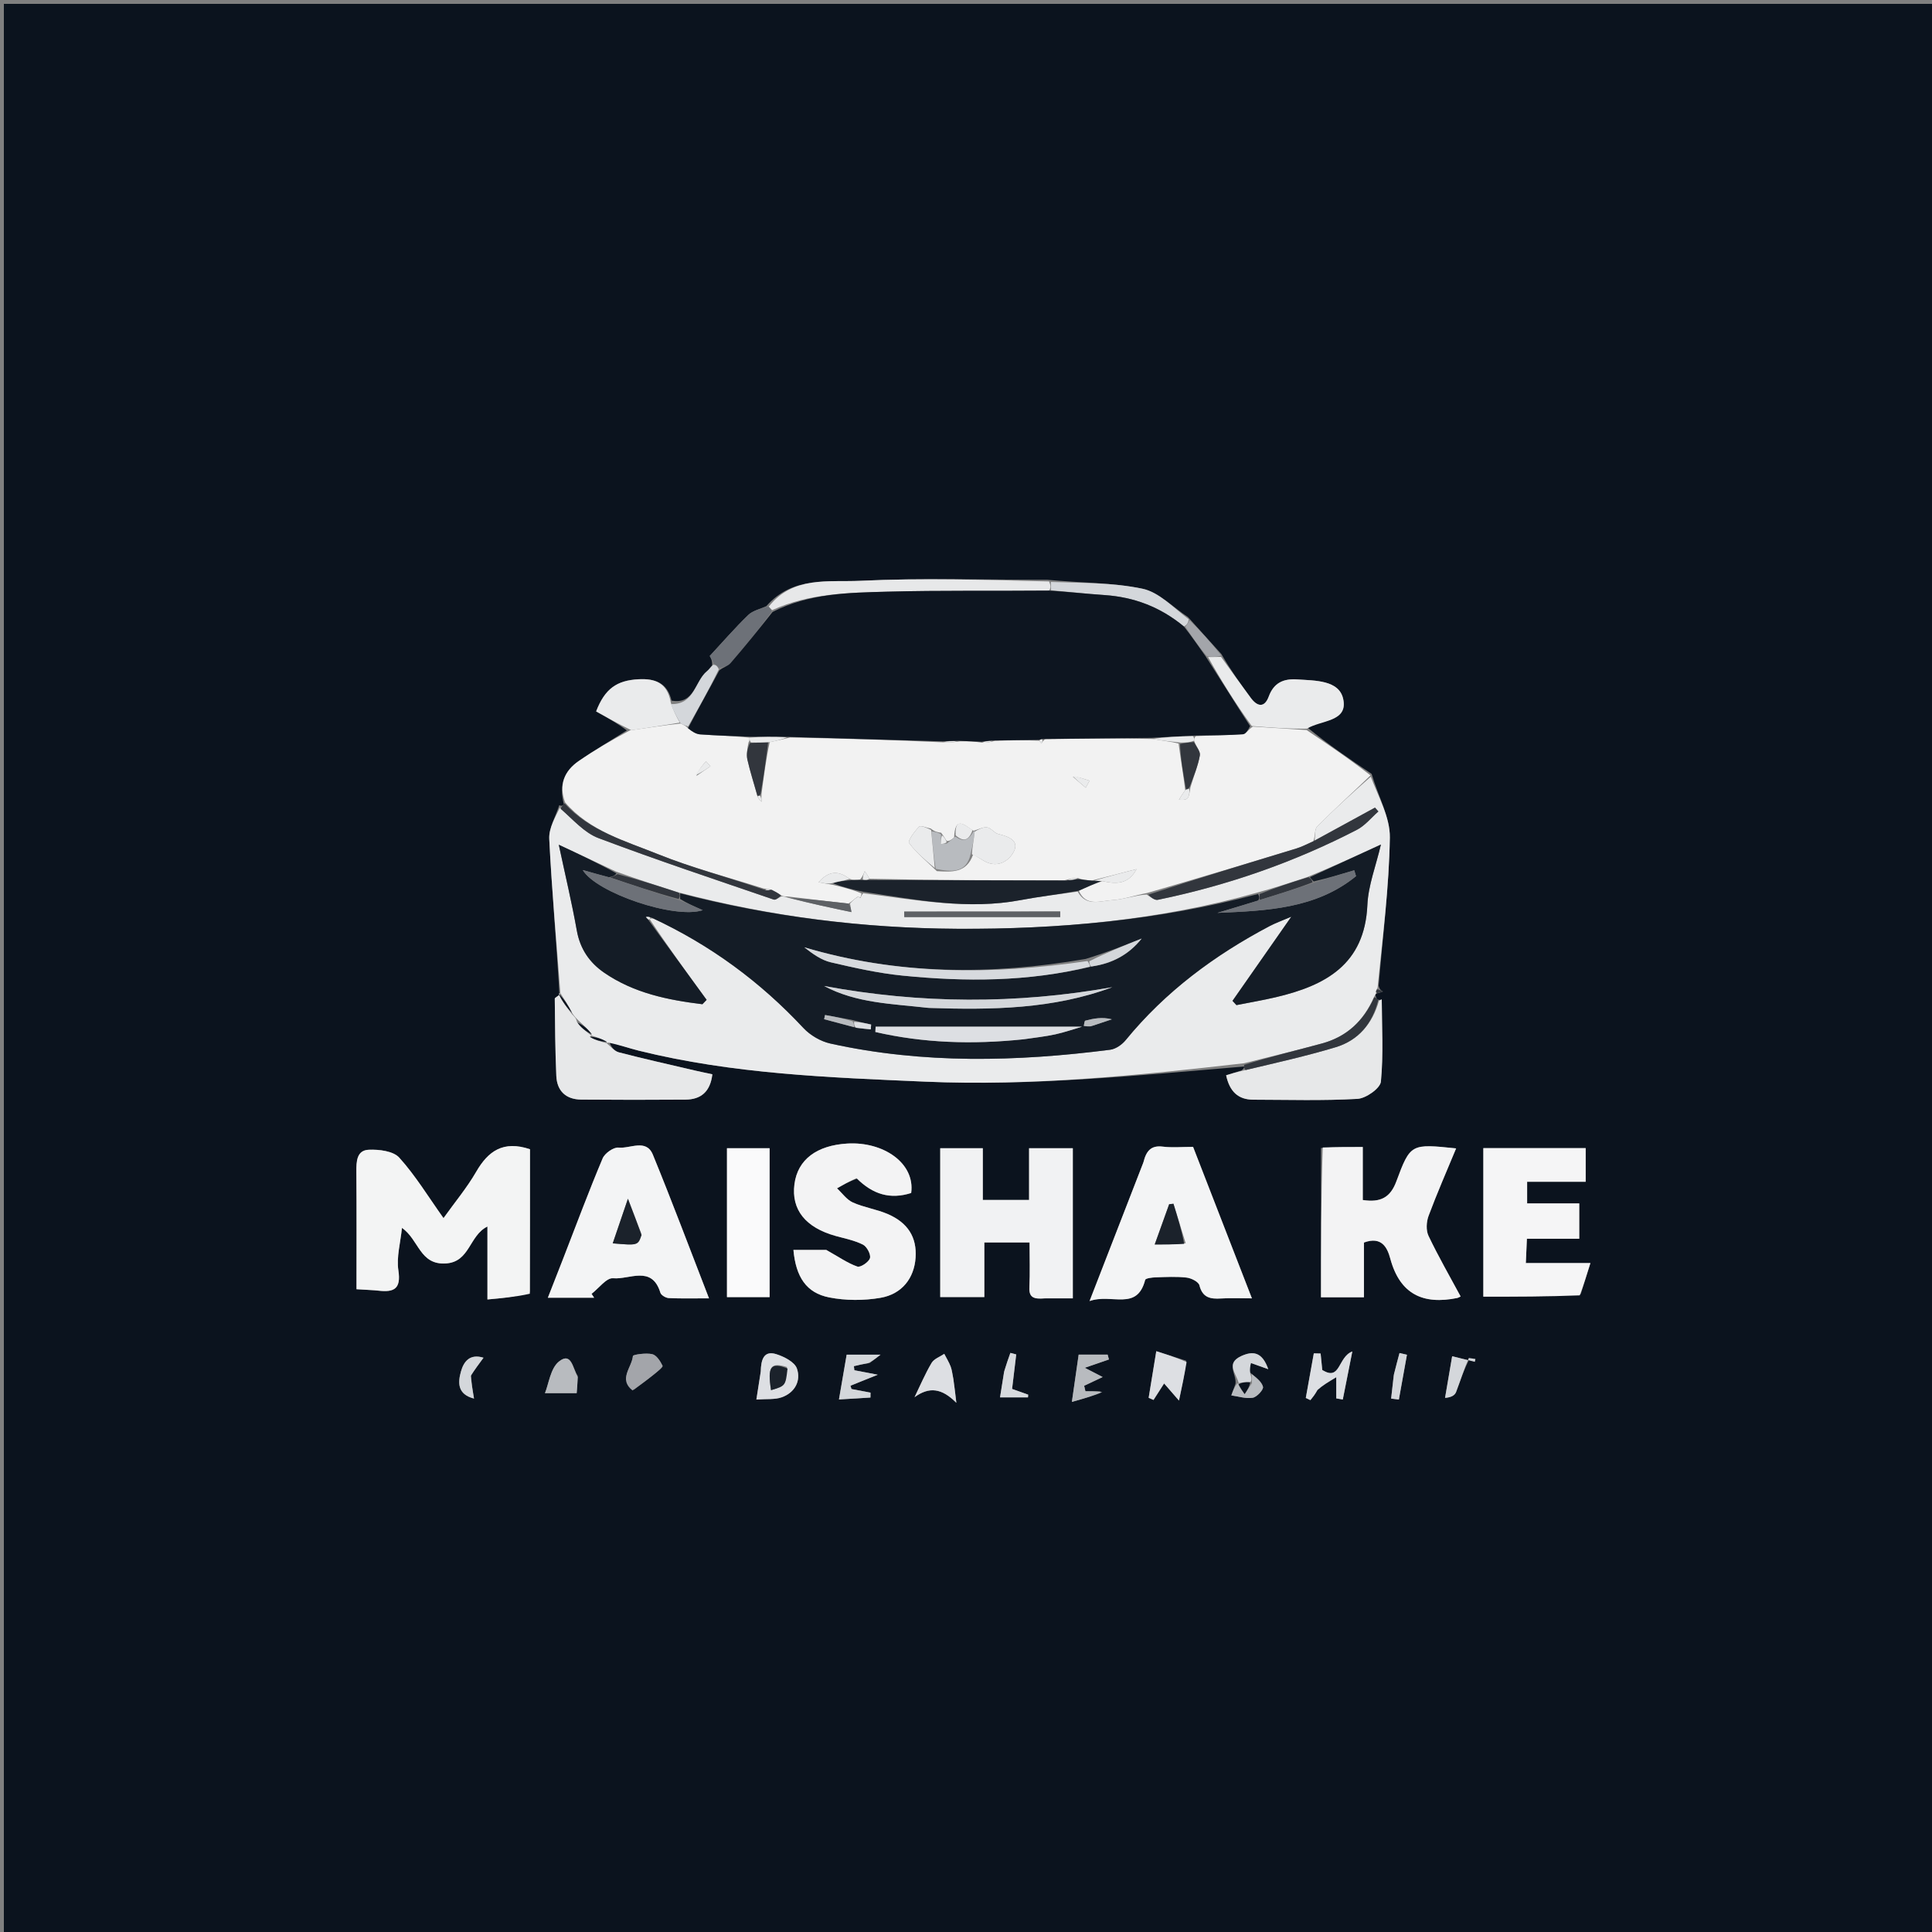 <svg version="1.1" id="Layer_1" xmlns="http://www.w3.org/2000/svg" xmlns:xlink="http://www.w3.org/1999/xlink" x="0px" y="0px"
	 width="100%" viewBox="0 0 500 500" enable-background="new 0 0 500 500" xml:space="preserve">
<rect x="0" y="0" width="500" height="500" fill="#808080" stroke="none"/>
<path fill="#0B131E" opacity="1" stroke="none" 
	d="
M244,501 
	C162.667,501 81.833,501 1,501 
	C1,334.333 1,167.667 1,1 
	C167.667,1 334.333,1 501,1 
	C501,167.667 501,334.333 501,501 
	C415.5,501 330,501 244,501 
M319.745,358.116 
	C319.386,359.12 319.027,360.125 318.667,361.129 
	C320.526,361.381 322.457,362.043 324.216,361.733 
	C325.299,361.542 327.045,359.63 326.86,358.908 
	C326.51,357.533 324.988,356.457 323.236,354.971 
	C323.402,354.228 323.569,353.484 323.735,352.741 
	C324.973,353.183 326.211,353.624 328.224,354.343 
	C326.641,349.786 324.2,349.607 321.278,350.932 
	C317.049,352.85 320.062,355.561 319.745,358.116 
M184.293,172.21 
	C183.862,172.706 183.492,173.279 182.99,173.687 
	C179.787,176.284 179.795,182.383 173.793,181.313 
	C172.719,176.71 169.567,175.563 165.237,175.794 
	C159.631,176.093 156.542,178.225 154.28,184.114 
	C157.145,185.724 160.037,187.349 162.218,189.036 
	C158.068,191.658 153.833,194.158 149.792,196.939 
	C146.02,199.535 144.57,203.125 145.94,208.163 
	C145.654,208.433 145.368,208.703 144.736,208.384 
	C143.822,211.297 142.005,214.255 142.148,217.116 
	C142.809,230.42 144.013,243.698 144.789,257.575 
	C144.366,257.875 143.572,258.179 143.575,258.474 
	C143.641,265.132 143.684,271.793 143.974,278.443 
	C144.144,282.358 146.474,284.539 150.415,284.573 
	C159.403,284.651 168.392,284.648 177.381,284.582 
	C181.421,284.553 183.824,282.526 184.357,278.026 
	C182.807,277.693 181.383,277.41 179.971,277.079 
	C173.357,275.532 166.725,274.052 160.152,272.343 
	C158.963,272.034 158.022,270.77 157.709,269.606 
	C160.249,270.381 162.759,271.275 165.333,271.914 
	C189.671,277.955 214.608,278.855 239.457,279.931 
	C267.079,281.126 294.559,278.316 321.977,276.012 
	C321.975,276.295 321.972,276.578 321.264,277.051 
	C319.925,277.468 318.586,277.886 317.32,278.28 
	C318.225,282.494 320.438,284.595 324.361,284.601 
	C333.353,284.614 342.362,284.898 351.325,284.386 
	C353.517,284.26 357.211,281.653 357.378,279.915 
	C358.053,272.881 357.621,265.741 357.597,258.64 
	C357.361,258.748 357.124,258.857 356.478,258.687 
	C356.285,258.419 356.099,258.146 355.939,257.425 
	C355.939,257.425 356.152,257.035 356.702,257.011 
	C357.101,256.875 357.501,256.739 357.901,256.603 
	C357.479,256.376 357.057,256.149 356.79,255.12 
	C357.85,242.335 359.492,229.559 359.689,216.76 
	C359.769,211.521 356.727,206.234 354.973,200.291 
	C349.368,196.507 343.764,192.722 338.288,188.22 
	C341.97,186.319 348.942,186.842 347.609,180.853 
	C346.529,175.995 340.36,176.15 335.726,175.834 
	C332.212,175.595 329.682,176.653 328.351,180.259 
	C327.251,183.24 325.398,182.908 323.703,180.615 
	C321.104,177.099 318.566,173.54 316.101,169.293 
	C313.372,166.27 310.643,163.248 307.454,159.706 
	C303.551,157.162 299.935,153.266 295.685,152.367 
	C287.979,150.738 279.896,150.893 271.068,150.046 
	C254.909,150.06 238.725,149.547 222.601,150.31 
	C214.481,150.695 205.195,149.024 198.337,156.864 
	C196.75,157.61 194.831,158.012 193.638,159.166 
	C190.226,162.467 187.109,166.072 183.68,169.77 
	C183.907,170.158 184.4,171 184.293,172.21 
M137.161,334.336 
	C137.161,321.9 137.161,309.465 137.161,297.42 
	C130.244,295.095 126.336,297.89 123.232,303.265 
	C120.847,307.393 117.741,311.104 114.778,315.251 
	C110.825,309.699 107.528,304.245 103.333,299.602 
	C101.779,297.883 98.088,297.437 95.422,297.556 
	C92.309,297.694 92.207,300.579 92.229,303.225 
	C92.312,313.282 92.262,323.34 92.262,333.651 
	C95.118,333.833 96.571,333.867 98.01,334.029 
	C101.974,334.474 103.825,333.555 103.104,328.812 
	C102.572,325.319 103.649,321.58 104.026,317.782 
	C108.451,320.818 108.587,327.447 115.453,326.975 
	C121.641,326.55 121.411,319.723 126.148,317.423 
	C126.148,323.783 126.148,329.726 126.148,336.303 
	C130.014,335.949 133.545,335.626 137.161,334.336 
M270.674,336.017 
	C272.959,336.017 275.243,336.017 277.643,336.017 
	C277.643,322.748 277.643,309.91 277.643,297.157 
	C273.76,297.157 270.194,297.157 266.324,297.157 
	C266.324,301.797 266.324,306.084 266.324,310.545 
	C262.291,310.545 258.573,310.545 254.35,310.545 
	C254.35,305.834 254.35,301.438 254.35,297.166 
	C250.288,297.166 246.747,297.166 243.332,297.166 
	C243.332,310.269 243.332,323.007 243.332,335.677 
	C247.176,335.677 250.723,335.677 254.742,335.677 
	C254.742,330.759 254.742,326.17 254.742,321.547 
	C258.804,321.547 262.372,321.547 266.45,321.547 
	C266.45,325.605 266.59,329.403 266.402,333.185 
	C266.268,335.869 267.653,336.241 270.674,336.017 
M341.871,297.099 
	C341.871,309.954 341.871,322.809 341.871,335.734 
	C345.358,335.734 348.926,335.734 352.988,335.734 
	C352.988,330.734 352.988,326.004 352.988,321.565 
	C357.615,319.87 359.048,322.925 359.804,325.724 
	C362.304,334.979 368.33,337.728 377.174,335.91 
	C377.314,335.881 377.442,335.792 378.009,335.533 
	C375.195,330.305 372.235,325.17 369.692,319.835 
	C369.014,318.413 369.139,316.203 369.714,314.658 
	C371.887,308.822 374.396,303.11 376.841,297.205 
	C365.172,295.996 365.015,295.937 361.372,305.749 
	C359.812,309.95 357.261,311.257 352.685,310.563 
	C352.685,305.907 352.685,301.49 352.685,296.841 
	C349.074,296.841 345.927,296.841 341.871,297.099 
M145.639,326.019 
	C144.388,329.214 143.136,332.409 141.784,335.859 
	C146.148,335.859 149.955,335.859 153.763,335.859 
	C153.541,335.521 153.318,335.183 153.096,334.845 
	C154.965,333.41 156.966,330.638 158.677,330.807 
	C162.839,331.218 168.706,327.335 170.904,334.546 
	C171.101,335.193 172.305,335.905 173.072,335.941 
	C176.337,336.096 179.614,336.007 183.486,336.007 
	C178.517,323.204 173.929,310.939 168.961,298.83 
	C167.237,294.628 163.077,297.313 160.093,296.997 
	C158.786,296.859 156.525,298.455 155.96,299.796 
	C152.412,308.212 149.22,316.777 145.639,326.019 
M222.074,304.955 
	C225.851,309.129 230.408,310.472 235.813,308.743 
	C236.867,300.997 228.595,295.397 219.285,295.95 
	C211.42,296.417 206.429,300.056 205.601,306.464 
	C204.75,313.051 208.453,317.687 216.259,319.861 
	C218.651,320.528 221.159,321.006 223.339,322.112 
	C224.348,322.624 225.422,324.644 225.147,325.602 
	C224.856,326.619 222.693,328.07 221.885,327.789 
	C219.365,326.911 217.098,325.304 213.838,323.479 
	C211.844,323.479 208.595,323.479 205.337,323.479 
	C205.974,330.468 208.668,334.604 214.597,335.77 
	C218.872,336.611 223.54,336.614 227.843,335.879 
	C233.489,334.913 236.604,330.727 236.953,325.466 
	C237.299,320.249 234.999,316.431 229.681,314.167 
	C226.793,312.937 223.57,312.481 220.713,311.199 
	C219.121,310.484 217.968,308.791 216.617,307.539 
	C218.158,306.653 219.699,305.766 222.074,304.955 
M295.818,301.128 
	C291.357,312.598 286.896,324.068 281.978,336.713 
	C287.721,334.675 294.257,339.419 296.369,331.24 
	C296.482,330.802 298.15,330.606 299.103,330.574 
	C301.766,330.486 304.457,330.335 307.087,330.638 
	C308.3,330.777 310.179,331.721 310.409,332.638 
	C311.22,335.871 313.269,336.217 316.003,336.045 
	C318.484,335.889 320.982,336.012 323.99,336.012 
	C318.814,322.681 313.788,309.736 308.769,296.811 
	C305.894,296.811 303.368,297.054 300.91,296.748 
	C297.926,296.377 296.655,297.8 295.818,301.128 
M409.099,334.904 
	C409.834,332.546 410.568,330.188 411.597,326.886 
	C405.347,326.886 400.264,326.886 394.883,326.886 
	C394.99,324.458 395.066,322.73 395.16,320.582 
	C400.039,320.582 404.447,320.582 408.708,320.582 
	C408.708,317.377 408.708,314.63 408.708,311.437 
	C404.008,311.437 399.604,311.437 395.22,311.437 
	C395.22,309.395 395.22,307.82 395.22,305.84 
	C400.416,305.84 405.338,305.84 410.375,305.84 
	C410.375,302.681 410.375,299.939 410.375,297.137 
	C401.367,297.137 392.645,297.137 383.884,297.137 
	C383.884,310.231 383.884,322.998 383.884,335.575 
	C392.291,335.575 400.437,335.575 409.099,334.904 
M199.173,315.5 
	C199.173,309.406 199.173,303.313 199.173,297.158 
	C195.171,297.158 191.649,297.158 188.14,297.158 
	C188.14,310.201 188.14,322.911 188.14,335.691 
	C191.914,335.691 195.455,335.691 199.173,335.691 
	C199.173,329.089 199.173,322.794 199.173,315.5 
M307.001,352.162 
	C304.534,351.374 302.066,350.587 299.245,349.687 
	C298.47,354.431 297.871,358.092 297.273,361.754 
	C297.691,361.938 298.109,362.122 298.527,362.307 
	C299.439,360.886 300.351,359.466 301.271,358.035 
	C302.668,359.646 303.858,361.018 305.116,362.468 
	C305.925,358.693 306.552,355.771 307.001,352.162 
M341.025,359.295 
	C342.381,358.482 343.738,357.67 345.821,356.422 
	C345.821,359.209 345.821,360.556 345.821,361.903 
	C346.386,362 346.95,362.097 347.514,362.193 
	C348.27,358.381 349.026,354.568 349.98,349.757 
	C346.184,351.197 346.98,357.548 342.201,354.547 
	C342.055,353.099 341.914,351.694 341.773,350.29 
	C341.187,350.275 340.601,350.26 340.016,350.245 
	C339.324,354.094 338.633,357.942 337.941,361.79 
	C338.337,361.977 338.733,362.164 339.129,362.351 
	C339.73,361.622 340.33,360.893 341.025,359.295 
M246.661,356.56 
	C246.459,355.586 246.374,354.568 246.024,353.651 
	C245.589,352.515 244.933,351.464 244.373,350.376 
	C243.255,351.141 241.724,351.662 241.098,352.719 
	C239.419,355.554 238.127,358.619 236.682,361.593 
	C240.482,358.829 243.713,359.234 247.504,363.044 
	C247.168,360.209 246.997,358.765 246.661,356.56 
M196.842,355.27 
	C196.5,357.443 196.157,359.616 195.75,362.205 
	C198.433,362.003 200.515,362.251 202.29,361.626 
	C205.697,360.428 207.343,357.374 206.243,354.18 
	C205.659,352.483 202.91,351.078 200.859,350.444 
	C197.72,349.475 196.944,351.791 196.842,355.27 
M225.087,352.752 
	C225.715,352.265 226.343,351.778 227.878,350.587 
	C224.261,350.587 221.861,350.587 219.115,350.587 
	C218.484,354.26 217.854,357.922 217.122,362.181 
	C220.186,361.994 222.729,361.839 225.273,361.684 
	C225.277,361.261 225.281,360.838 225.285,360.415 
	C223.643,360.103 222,359.791 220.358,359.479 
	C220.274,359.191 220.189,358.904 220.105,358.616 
	C222.024,357.844 223.943,357.072 227.156,355.778 
	C224.121,355.195 222.614,354.906 221.106,354.617 
	C221.066,354.266 221.026,353.915 220.985,353.565 
	C222.081,353.301 223.176,353.037 225.087,352.752 
M284.891,360.047 
	C283.562,360.047 282.233,360.047 280.905,360.047 
	C280.795,359.577 280.686,359.106 280.577,358.636 
	C282.085,357.924 283.593,357.211 285.366,356.374 
	C283.849,355.59 282.688,354.99 280.74,353.983 
	C283.399,353.067 285.195,352.449 286.991,351.83 
	C286.879,351.413 286.767,350.997 286.655,350.58 
	C284.206,350.58 281.756,350.58 279.158,350.58 
	C278.6,354.465 278.096,357.97 277.401,362.809 
	C280.841,361.843 283.224,361.173 284.891,360.047 
M149.496,356.023 
	C148.213,354.223 147.934,349.759 144.672,352.349 
	C142.459,354.107 142.03,358.111 141.035,360.544 
	C144.061,360.544 146.565,360.544 149.243,360.544 
	C149.331,359.516 149.45,358.125 149.496,356.023 
M164.046,359.665 
	C165.782,358.345 167.544,357.058 169.241,355.689 
	C170.092,355.002 171.618,353.785 171.465,353.464 
	C170.892,352.264 169.896,350.71 168.789,350.454 
	C167.17,350.079 163.833,350.575 163.801,350.93 
	C163.531,353.939 159.952,356.902 164.046,359.665 
M380.415,351.493 
	C380.89,351.563 381.365,351.633 381.84,351.703 
	C381.789,351.95 381.737,352.196 381.686,352.442 
	C379.924,352.008 378.161,351.573 375.817,350.995 
	C375.199,354.617 374.589,358.193 373.979,361.769 
	C375.646,361.646 376.521,361.06 376.828,360.257 
	C377.939,357.344 378.86,354.358 380.415,351.493 
M259.824,355.312 
	C259.473,357.497 259.122,359.681 258.807,361.641 
	C261.716,361.641 263.879,361.641 266.041,361.641 
	C266.059,361.407 266.077,361.174 266.094,360.94 
	C264.681,360.437 263.267,359.935 261.926,359.458 
	C262.311,356.25 262.654,353.389 262.997,350.527 
	C262.493,350.394 261.989,350.261 261.486,350.128 
	C260.969,351.58 260.452,353.032 259.824,355.312 
M121.91,355.734 
	C122.906,354.387 123.903,353.039 125.131,351.379 
	C121.585,350.279 120.021,352.36 119.296,354.939 
	C118.489,357.813 118.343,360.827 122.672,361.951 
	C122.32,359.867 122.034,358.168 121.91,355.734 
M360.668,356.107 
	C360.453,358.056 360.239,360.004 360.024,361.953 
	C360.691,362.037 361.358,362.12 362.025,362.203 
	C362.722,358.34 363.418,354.476 364.114,350.613 
	C363.474,350.463 362.833,350.314 362.192,350.164 
	C361.735,351.87 361.277,353.575 360.668,356.107 
M164.497,361.416 
	C164.497,361.416 164.525,361.353 164.497,361.416 
z"/>
<path fill="#F2F2F2" opacity="1" stroke="none" 
	d="
M338.159,188.938 
	C343.764,192.722 349.368,196.507 354.689,200.673 
	C349.884,205.296 345.288,209.464 340.915,213.854 
	C340.182,214.589 340.418,216.289 339.907,217.713 
	C338.245,218.457 336.922,219.157 335.516,219.586 
	C322.789,223.468 310.048,227.303 296.885,231.104 
	C293.612,231.719 290.788,232.775 287.913,232.942 
	C284.814,233.122 281.077,234.766 279.189,230.52 
	C281.288,229.543 283.106,228.784 285.304,228.028 
	C288.961,228.844 292.036,228.858 294.141,224.926 
	C290.425,225.886 286.708,226.846 282.595,227.87 
	C281.138,227.792 280.078,227.651 278.928,227.233 
	C277.888,227.206 276.938,227.455 275.54,227.81 
	C258.399,227.854 241.705,227.793 225.002,227.426 
	C224.591,226.566 224.189,226.012 223.787,225.458 
	C223.518,226.149 223.248,226.84 222.611,227.609 
	C221.498,227.728 220.752,227.77 219.891,227.46 
	C217.065,225.302 214.595,225.237 211.846,228.315 
	C213.359,228.607 214.249,228.778 215.479,228.976 
	C218.228,229.62 220.636,230.237 222.964,231.228 
	C222.837,231.853 222.79,232.104 222.601,232.319 
	C222.459,232.283 222.238,232.092 221.915,232.1 
	C221.058,232.682 220.525,233.256 219.586,233.848 
	C214.185,233.251 209.191,232.637 203.868,232.011 
	C203.102,231.997 202.664,231.995 202.135,231.732 
	C201.254,231.066 200.466,230.66 199.249,230.18 
	C198.533,230.077 198.245,230.047 197.583,229.932 
	C188.228,226.971 179.047,224.59 170.322,221.074 
	C161.8,217.64 152.598,215.078 146.233,207.639 
	C144.57,203.125 146.02,199.535 149.792,196.939 
	C153.833,194.158 158.068,191.658 163.032,189.021 
	C167.879,188.344 171.912,187.682 176.157,187.242 
	C176.939,187.648 177.508,187.832 178.056,188.461 
	C179.089,189.306 180.123,189.979 181.2,190.056 
	C185.448,190.36 189.71,190.477 193.966,190.892 
	C193.981,191.428 193.993,191.734 193.71,192.169 
	C193.403,193.733 193.119,195.229 193.427,196.59 
	C194.141,199.738 195.142,202.82 196.045,206.195 
	C196.402,206.815 196.741,207.169 197.08,207.524 
	C197.049,207.006 197.018,206.488 197.072,205.521 
	C197.703,200.742 198.249,196.412 199.198,192.073 
	C201.072,191.694 202.543,191.324 204.473,190.857 
	C217.947,191.128 230.963,191.496 244.14,192.113 
	C245.539,192.228 246.775,192.095 248.429,191.855 
	C250.559,191.818 252.273,191.889 254.185,192.202 
	C255.268,192.258 256.152,192.071 257.421,191.747 
	C261.532,191.566 265.258,191.523 269.004,191.683 
	C269.195,192.072 269.365,192.257 269.536,192.442 
	C269.696,192.101 269.857,191.76 270.475,191.317 
	C279.949,191.13 288.967,191.044 298.272,191.237 
	C300.761,191.698 302.962,191.882 305.019,192.435 
	C305.567,196.634 306.258,200.463 306.73,204.496 
	C306.046,205.45 305.582,206.199 305.118,206.949 
	C306.397,207.123 307.161,206.916 307.443,206.43 
	C307.83,205.761 307.852,204.88 308.097,203.713 
	C308.99,200.727 310.053,198.161 310.526,195.49 
	C310.708,194.463 309.547,193.198 309.021,191.694 
	C309.059,191.114 309.073,190.882 309.5,190.509 
	C313.833,190.283 317.762,190.304 321.67,190.024 
	C322.43,189.97 323.106,188.743 324.257,188.043 
	C329.183,188.332 333.671,188.635 338.159,188.938 
M251.399,214.686 
	C249.322,213.217 247.131,211.394 246.929,216.742 
	C246.3,217.26 245.67,217.778 244.986,217.632 
	C244.663,217.09 244.341,216.549 243.578,215.528 
	C242.735,215.397 241.892,215.265 240.905,214.44 
	C239.855,214.245 238.276,213.528 237.856,213.954 
	C236.676,215.15 234.876,217.63 235.27,218.161 
	C237.152,220.704 239.679,222.769 242.458,225.451 
	C246.209,225.643 250.086,226.083 251.853,221.129 
	C252.695,221.63 253.55,222.111 254.376,222.636 
	C257.854,224.848 260.977,223.038 262.35,220.431 
	C263.902,217.485 260.905,216.466 258.332,215.829 
	C257.294,215.572 256.469,214.246 255.461,214.124 
	C254.362,213.99 253.162,214.689 251.999,215 
	C251.999,215 252.014,215.019 251.399,214.686 
M277.662,201.03 
	C278.771,201.976 279.88,202.921 280.989,203.867 
	C281.313,203.262 281.638,202.658 281.962,202.053 
	C280.438,201.528 278.915,201.002 277.662,201.03 
M180.221,200.808 
	C181.436,199.973 182.651,199.139 183.866,198.305 
	C183.482,197.881 183.098,197.457 182.714,197.033 
	C181.735,198.159 180.757,199.284 180.221,200.808 
M207.514,226.425 
	C207.514,226.425 207.568,226.521 207.514,226.425 
z"/>
<path fill="#EAEBEC" opacity="1" stroke="none" 
	d="
M202.227,231.993 
	C202.664,231.995 203.102,231.997 204.001,232.351 
	C209.757,233.819 215.052,234.934 220.347,236.049 
	C220.229,235.31 220.11,234.57 219.992,233.83 
	C220.525,233.256 221.058,232.682 221.99,232.116 
	C222.388,232.124 222.743,232.355 222.743,232.355 
	C222.79,232.104 222.837,231.853 223.385,231.176 
	C237.253,232.921 250.582,235.51 264.223,232.928 
	C269.082,232.008 274.012,231.458 278.909,230.739 
	C281.077,234.766 284.814,233.122 287.913,232.942 
	C290.788,232.775 293.612,231.719 296.738,231.494 
	C297.897,232.266 298.864,233.03 299.641,232.87 
	C317.632,229.168 334.845,223.185 351.165,214.754 
	C353.274,213.665 354.885,211.613 356.726,210.007 
	C356.434,209.673 356.141,209.34 355.848,209.006 
	C350.634,211.852 345.421,214.698 340.207,217.544 
	C340.418,216.289 340.182,214.589 340.915,213.854 
	C345.288,209.464 349.884,205.296 354.755,201.012 
	C356.727,206.234 359.769,211.521 359.689,216.76 
	C359.492,229.559 357.85,242.335 356.511,255.633 
	C356.049,256.428 356.022,256.724 356.152,257.035 
	C356.152,257.035 355.939,257.425 355.665,257.865 
	C352.862,264.357 348.424,268.332 342.131,270.05 
	C335.446,271.875 328.698,273.469 321.978,275.163 
	C294.559,278.316 267.079,281.126 239.457,279.931 
	C214.608,278.855 189.671,277.955 165.333,271.914 
	C162.759,271.275 160.249,270.381 157.346,269.809 
	C156.984,270.013 157.049,269.991 157.03,269.623 
	C155.674,268.822 154.337,268.39 152.997,267.983 
	C152.995,268.008 153.044,267.994 153.124,267.644 
	C152.142,266.337 151.08,265.379 149.863,264.257 
	C149.162,263.569 148.618,263.045 148.052,262.14 
	C147.022,260.155 146.013,258.552 144.99,256.97 
	C144.975,256.992 145.022,256.986 145.022,256.986 
	C144.013,243.698 142.809,230.42 142.148,217.116 
	C142.005,214.255 143.822,211.297 144.902,209.023 
	C148.32,212.129 151.223,215.52 154.885,216.902 
	C169.871,222.558 185.084,227.614 200.241,232.809 
	C200.75,232.984 201.558,232.285 202.227,231.993 
M175.337,230.88 
	C170.227,229.247 165.118,227.614 159.44,225.565 
	C154.713,223.35 149.985,221.135 144.614,218.618 
	C146.279,226.435 147.991,233.591 149.279,240.822 
	C150.125,245.575 152.56,249.119 156.354,251.729 
	C164.025,257.007 172.815,258.797 181.784,259.894 
	C182.147,259.517 182.511,259.14 182.874,258.762 
	C177.867,251.889 172.86,245.016 168.131,237.871 
	C168.131,237.871 168.407,237.596 169.112,237.714 
	C183.921,244.596 196.776,254.107 207.926,266.048 
	C209.695,267.943 212.395,269.515 214.921,270.073 
	C238.925,275.375 263.113,274.77 287.318,271.672 
	C288.751,271.489 290.368,270.353 291.322,269.187 
	C301.602,256.616 314.341,247.185 328.598,239.663 
	C330.121,238.86 331.763,238.284 334.188,237.243 
	C328.688,245.112 323.829,252.065 318.97,259.018 
	C319.311,259.386 319.652,259.753 319.992,260.121 
	C323.383,259.448 326.797,258.872 330.161,258.083 
	C343.006,255.067 353.19,249.624 353.876,234.203 
	C354.101,229.137 356.076,224.15 357.381,218.568 
	C350.71,221.636 344.858,224.328 338.248,227.012 
	C334.161,228.367 330.075,229.722 325.211,231.049 
	C299.839,238.2 273.841,240.522 247.633,240.368 
	C223.436,240.227 199.511,237.261 175.337,230.88 
M262.48,235.917 
	C252.988,235.917 243.496,235.917 234.004,235.917 
	C234.016,236.39 234.028,236.862 234.04,237.334 
	C247.49,237.334 260.94,237.334 274.39,237.334 
	C274.389,236.853 274.387,236.372 274.386,235.891 
	C270.747,235.891 267.109,235.891 262.48,235.917 
z"/>
<path fill="#F3F4F4" opacity="1" stroke="none" 
	d="
M137.119,334.819 
	C133.545,335.626 130.014,335.949 126.148,336.303 
	C126.148,329.726 126.148,323.783 126.148,317.423 
	C121.411,319.723 121.641,326.55 115.453,326.975 
	C108.587,327.447 108.451,320.818 104.026,317.782 
	C103.649,321.58 102.572,325.319 103.104,328.812 
	C103.825,333.555 101.974,334.474 98.01,334.029 
	C96.571,333.867 95.118,333.833 92.262,333.651 
	C92.262,323.34 92.312,313.282 92.229,303.225 
	C92.207,300.579 92.309,297.694 95.422,297.556 
	C98.088,297.437 101.779,297.883 103.333,299.602 
	C107.528,304.245 110.825,309.699 114.778,315.251 
	C117.741,311.104 120.847,307.393 123.232,303.265 
	C126.336,297.89 130.244,295.095 137.161,297.42 
	C137.161,309.465 137.161,321.9 137.119,334.819 
z"/>
<path fill="#F1F2F3" opacity="1" stroke="none" 
	d="
M270.214,336.017 
	C267.653,336.241 266.268,335.869 266.402,333.185 
	C266.59,329.403 266.45,325.605 266.45,321.547 
	C262.372,321.547 258.804,321.547 254.742,321.547 
	C254.742,326.17 254.742,330.759 254.742,335.677 
	C250.723,335.677 247.176,335.677 243.332,335.677 
	C243.332,323.007 243.332,310.269 243.332,297.166 
	C246.747,297.166 250.288,297.166 254.35,297.166 
	C254.35,301.438 254.35,305.834 254.35,310.545 
	C258.573,310.545 262.291,310.545 266.324,310.545 
	C266.324,306.084 266.324,301.797 266.324,297.157 
	C270.194,297.157 273.76,297.157 277.643,297.157 
	C277.643,309.91 277.643,322.748 277.643,336.017 
	C275.243,336.017 272.959,336.017 270.214,336.017 
z"/>
<path fill="#F3F3F4" opacity="1" stroke="none" 
	d="
M342.325,296.97 
	C345.927,296.841 349.074,296.841 352.685,296.841 
	C352.685,301.49 352.685,305.907 352.685,310.563 
	C357.261,311.257 359.812,309.95 361.372,305.749 
	C365.015,295.937 365.172,295.996 376.841,297.205 
	C374.396,303.11 371.887,308.822 369.714,314.658 
	C369.139,316.203 369.014,318.413 369.692,319.835 
	C372.235,325.17 375.195,330.305 378.009,335.533 
	C377.442,335.792 377.314,335.881 377.174,335.91 
	C368.33,337.728 362.304,334.979 359.804,325.724 
	C359.048,322.925 357.615,319.87 352.988,321.565 
	C352.988,326.004 352.988,330.734 352.988,335.734 
	C348.926,335.734 345.358,335.734 341.871,335.734 
	C341.871,322.809 341.871,309.954 342.325,296.97 
z"/>
<path fill="#F3F4F5" opacity="1" stroke="none" 
	d="
M145.775,325.656 
	C149.22,316.777 152.412,308.212 155.96,299.796 
	C156.525,298.455 158.786,296.859 160.093,296.997 
	C163.077,297.313 167.237,294.628 168.961,298.83 
	C173.929,310.939 178.517,323.204 183.486,336.007 
	C179.614,336.007 176.337,336.096 173.072,335.941 
	C172.305,335.905 171.101,335.193 170.904,334.546 
	C168.706,327.335 162.839,331.218 158.677,330.807 
	C156.966,330.638 154.965,333.41 153.096,334.845 
	C153.318,335.183 153.541,335.521 153.763,335.859 
	C149.955,335.859 146.148,335.859 141.784,335.859 
	C143.136,332.409 144.388,329.214 145.775,325.656 
M165.934,319.196 
	C164.896,316.482 163.858,313.768 162.507,310.236 
	C161.003,314.652 159.811,318.151 158.576,321.776 
	C165.111,322.341 165.111,322.341 165.934,319.196 
z"/>
<path fill="#F3F3F4" opacity="1" stroke="none" 
	d="
M221.657,304.917 
	C219.699,305.766 218.158,306.653 216.617,307.539 
	C217.968,308.791 219.121,310.484 220.713,311.199 
	C223.57,312.481 226.793,312.937 229.681,314.167 
	C234.999,316.431 237.299,320.249 236.953,325.466 
	C236.604,330.727 233.489,334.913 227.843,335.879 
	C223.54,336.614 218.872,336.611 214.597,335.77 
	C208.668,334.604 205.974,330.468 205.337,323.479 
	C208.595,323.479 211.844,323.479 213.838,323.479 
	C217.098,325.304 219.365,326.911 221.885,327.789 
	C222.693,328.07 224.856,326.619 225.147,325.602 
	C225.422,324.644 224.348,322.624 223.339,322.112 
	C221.159,321.006 218.651,320.528 216.259,319.861 
	C208.453,317.687 204.75,313.051 205.601,306.464 
	C206.429,300.056 211.42,296.417 219.285,295.95 
	C228.595,295.397 236.867,300.997 235.812,308.746 
	C230.408,310.472 225.851,309.129 221.657,304.917 
z"/>
<path fill="#F3F4F5" opacity="1" stroke="none" 
	d="
M295.934,300.747 
	C296.655,297.8 297.926,296.377 300.91,296.748 
	C303.368,297.054 305.894,296.811 308.769,296.811 
	C313.788,309.736 318.814,322.681 323.99,336.012 
	C320.982,336.012 318.484,335.889 316.003,336.045 
	C313.269,336.217 311.22,335.871 310.409,332.638 
	C310.179,331.721 308.3,330.777 307.087,330.638 
	C304.457,330.335 301.766,330.486 299.103,330.574 
	C298.15,330.606 296.482,330.802 296.369,331.24 
	C294.257,339.419 287.721,334.675 281.978,336.713 
	C286.896,324.068 291.357,312.598 295.934,300.747 
M306.853,321.742 
	C305.798,318.339 304.744,314.936 303.689,311.533 
	C303.32,311.571 302.95,311.609 302.581,311.647 
	C301.389,314.966 300.198,318.284 298.839,322.07 
	C301.536,322.07 303.8,322.07 306.853,321.742 
z"/>
<path fill="#F5F5F6" opacity="1" stroke="none" 
	d="
M408.841,335.239 
	C400.437,335.575 392.291,335.575 383.884,335.575 
	C383.884,322.998 383.884,310.231 383.884,297.137 
	C392.645,297.137 401.367,297.137 410.375,297.137 
	C410.375,299.939 410.375,302.681 410.375,305.84 
	C405.338,305.84 400.416,305.84 395.22,305.84 
	C395.22,307.82 395.22,309.395 395.22,311.437 
	C399.604,311.437 404.008,311.437 408.708,311.437 
	C408.708,314.63 408.708,317.377 408.708,320.582 
	C404.447,320.582 400.039,320.582 395.16,320.582 
	C395.066,322.73 394.99,324.458 394.883,326.886 
	C400.264,326.886 405.347,326.886 411.597,326.886 
	C410.568,330.188 409.834,332.546 408.841,335.239 
z"/>
<path fill="#E7E8E9" opacity="1" stroke="none" 
	d="
M148.073,262.522 
	C148.618,263.045 149.162,263.569 149.319,264.48 
	C150.302,265.91 151.673,266.952 153.044,267.994 
	C153.044,267.994 152.995,268.008 152.654,268.344 
	C153.892,269.117 155.47,269.554 157.049,269.991 
	C157.049,269.991 156.984,270.013 156.975,269.98 
	C158.022,270.77 158.963,272.034 160.152,272.343 
	C166.725,274.052 173.357,275.532 179.971,277.079 
	C181.383,277.41 182.807,277.693 184.357,278.026 
	C183.824,282.526 181.421,284.553 177.381,284.582 
	C168.392,284.648 159.403,284.651 150.415,284.573 
	C146.474,284.539 144.144,282.358 143.974,278.443 
	C143.684,271.793 143.641,265.132 143.575,258.474 
	C143.572,258.179 144.366,257.875 144.905,257.281 
	C145.022,256.986 144.975,256.992 144.582,257.227 
	C145.484,259.149 146.779,260.835 148.073,262.522 
z"/>
<path fill="#E7E8E9" opacity="1" stroke="none" 
	d="
M356.887,258.965 
	C357.124,258.857 357.361,258.748 357.597,258.64 
	C357.621,265.741 358.053,272.881 357.378,279.915 
	C357.211,281.653 353.517,284.26 351.325,284.386 
	C342.362,284.898 333.353,284.614 324.361,284.601 
	C320.438,284.595 318.225,282.494 317.32,278.28 
	C318.586,277.886 319.925,277.468 322.024,277.011 
	C330.408,275.016 338.102,273.294 345.634,271.031 
	C351.544,269.256 355.199,264.913 356.887,258.965 
z"/>
<path fill="#FAFAFB" opacity="1" stroke="none" 
	d="
M199.173,316 
	C199.173,322.794 199.173,329.089 199.173,335.691 
	C195.455,335.691 191.914,335.691 188.14,335.691 
	C188.14,322.911 188.14,310.201 188.14,297.158 
	C191.649,297.158 195.171,297.158 199.173,297.158 
	C199.173,303.313 199.173,309.406 199.173,316 
z"/>
<path fill="#EAEBEC" opacity="1" stroke="none" 
	d="
M338.223,188.579 
	C333.671,188.635 329.183,188.332 323.957,187.896 
	C319.568,181.841 315.917,175.921 312.638,170.039 
	C314.007,170.051 315.005,170.025 316.002,169.999 
	C318.566,173.54 321.104,177.099 323.703,180.615 
	C325.398,182.908 327.251,183.24 328.351,180.259 
	C329.682,176.653 332.212,175.595 335.726,175.834 
	C340.36,176.15 346.529,175.995 347.609,180.853 
	C348.942,186.842 341.97,186.319 338.223,188.579 
z"/>
<path fill="#E7E8E9" opacity="1" stroke="none" 
	d="
M198.975,156.98 
	C205.195,149.024 214.481,150.695 222.601,150.31 
	C238.725,149.547 254.909,150.06 271.506,150.479 
	C271.957,151.523 271.969,152.133 271.524,152.845 
	C257.248,152.977 243.424,152.753 229.616,153.125 
	C219.582,153.395 209.414,153.537 199.828,157.905 
	C199.405,157.5 199.19,157.24 198.975,156.98 
z"/>
<path fill="#EAEBEC" opacity="1" stroke="none" 
	d="
M175.944,187.02 
	C171.912,187.682 167.879,188.344 163.388,188.99 
	C160.037,187.349 157.145,185.724 154.28,184.114 
	C156.542,178.225 159.631,176.093 165.237,175.794 
	C169.567,175.563 172.719,176.71 173.606,181.856 
	C174.261,183.939 175.103,185.479 175.944,187.02 
z"/>
<path fill="#32363D" opacity="1" stroke="none" 
	d="
M202.135,231.732 
	C201.558,232.285 200.75,232.984 200.241,232.809 
	C185.084,227.614 169.871,222.558 154.885,216.902 
	C151.223,215.52 148.32,212.129 145.075,209.317 
	C145.368,208.703 145.654,208.433 146.086,207.901 
	C152.598,215.078 161.8,217.64 170.322,221.074 
	C179.047,224.59 188.228,226.971 197.678,230.217 
	C198.656,230.475 199.166,230.365 199.677,230.254 
	C200.466,230.66 201.254,231.066 202.135,231.732 
z"/>
<path fill="#D4D7DB" opacity="1" stroke="none" 
	d="
M271.982,152.743 
	C271.969,152.133 271.957,151.523 271.957,150.608 
	C279.896,150.893 287.979,150.738 295.685,152.367 
	C299.935,153.266 303.551,157.162 307.648,160.275 
	C307.48,161.292 307.118,161.738 306.409,162.147 
	C300.254,157.046 293.454,154.517 285.807,153.998 
	C281.192,153.685 276.59,153.168 271.982,152.743 
z"/>
<path fill="#DDDFE3" opacity="1" stroke="none" 
	d="
M307.09,352.505 
	C306.552,355.771 305.925,358.693 305.116,362.468 
	C303.858,361.018 302.668,359.646 301.271,358.035 
	C300.351,359.466 299.439,360.886 298.527,362.307 
	C298.109,362.122 297.691,361.938 297.273,361.754 
	C297.871,358.092 298.47,354.431 299.245,349.687 
	C302.066,350.587 304.534,351.374 307.09,352.505 
z"/>
<path fill="#6D7178" opacity="1" stroke="none" 
	d="
M198.656,156.922 
	C199.19,157.24 199.405,157.5 199.729,158.228 
	C196.254,163.023 192.717,167.392 189.041,171.64 
	C188.387,172.396 187.153,172.65 186.072,172.831 
	C185.603,172.298 185.248,172.07 184.893,171.842 
	C184.4,171 183.907,170.158 183.68,169.77 
	C187.109,166.072 190.226,162.467 193.638,159.166 
	C194.831,158.012 196.75,157.61 198.656,156.922 
z"/>
<path fill="#32363D" opacity="1" stroke="none" 
	d="
M356.683,258.826 
	C355.199,264.913 351.544,269.256 345.634,271.031 
	C338.102,273.294 330.408,275.016 322.376,276.916 
	C321.972,276.578 321.975,276.295 321.978,275.588 
	C328.698,273.469 335.446,271.875 342.131,270.05 
	C348.424,268.332 352.862,264.357 355.654,258.087 
	C356.099,258.146 356.285,258.419 356.683,258.826 
z"/>
<path fill="#DDDFE3" opacity="1" stroke="none" 
	d="
M340.978,359.729 
	C340.33,360.893 339.73,361.622 339.129,362.351 
	C338.733,362.164 338.337,361.977 337.941,361.79 
	C338.633,357.942 339.324,354.094 340.016,350.245 
	C340.601,350.26 341.187,350.275 341.773,350.29 
	C341.914,351.694 342.055,353.099 342.201,354.547 
	C346.98,357.548 346.184,351.197 349.98,349.757 
	C349.026,354.568 348.27,358.381 347.514,362.193 
	C346.95,362.097 346.386,362 345.821,361.903 
	C345.821,360.556 345.821,359.209 345.821,356.422 
	C343.738,357.67 342.381,358.482 340.978,359.729 
z"/>
<path fill="#DDDFE3" opacity="1" stroke="none" 
	d="
M246.744,356.94 
	C246.997,358.765 247.168,360.209 247.504,363.044 
	C243.713,359.234 240.482,358.829 236.682,361.593 
	C238.127,358.619 239.419,355.554 241.098,352.719 
	C241.724,351.662 243.255,351.141 244.373,350.376 
	C244.933,351.464 245.589,352.515 246.024,353.651 
	C246.374,354.568 246.459,355.586 246.744,356.94 
z"/>
<path fill="#DDDFE3" opacity="1" stroke="none" 
	d="
M196.895,354.849 
	C196.944,351.791 197.72,349.475 200.859,350.444 
	C202.91,351.078 205.659,352.483 206.243,354.18 
	C207.343,357.374 205.697,360.428 202.29,361.626 
	C200.515,362.251 198.433,362.003 195.75,362.205 
	C196.157,359.616 196.5,357.443 196.895,354.849 
M203.66,353.787 
	C199.427,352.461 198.595,353.671 199.544,359.777 
	C203.297,358.649 203.297,358.649 203.66,353.787 
z"/>
<path fill="#D4D7DB" opacity="1" stroke="none" 
	d="
M224.68,352.763 
	C223.176,353.037 222.081,353.301 220.985,353.565 
	C221.026,353.915 221.066,354.266 221.106,354.617 
	C222.614,354.906 224.121,355.195 227.156,355.778 
	C223.943,357.072 222.024,357.844 220.105,358.616 
	C220.189,358.904 220.274,359.191 220.358,359.479 
	C222,359.791 223.643,360.103 225.285,360.415 
	C225.281,360.838 225.277,361.261 225.273,361.684 
	C222.729,361.839 220.186,361.994 217.122,362.181 
	C217.854,357.922 218.484,354.26 219.115,350.587 
	C221.861,350.587 224.261,350.587 227.878,350.587 
	C226.343,351.778 225.715,352.265 224.68,352.763 
z"/>
<path fill="#D4D7DB" opacity="1" stroke="none" 
	d="
M184.593,172.026 
	C185.248,172.07 185.603,172.298 186.027,173.212 
	C183.423,178.604 180.75,183.31 178.077,188.016 
	C177.508,187.832 176.939,187.648 176.157,187.242 
	C175.103,185.479 174.261,183.939 173.659,182.218 
	C179.795,182.383 179.787,176.284 182.99,173.687 
	C183.492,173.279 183.862,172.706 184.593,172.026 
z"/>
<path fill="#B8BBBF" opacity="1" stroke="none" 
	d="
M285.249,360.276 
	C283.224,361.173 280.841,361.843 277.401,362.809 
	C278.096,357.97 278.6,354.465 279.158,350.58 
	C281.756,350.58 284.206,350.58 286.655,350.58 
	C286.767,350.997 286.879,351.413 286.991,351.83 
	C285.195,352.449 283.399,353.067 280.74,353.983 
	C282.688,354.99 283.849,355.59 285.366,356.374 
	C283.593,357.211 282.085,357.924 280.577,358.636 
	C280.686,359.106 280.795,359.577 280.905,360.047 
	C282.233,360.047 283.562,360.047 285.249,360.276 
z"/>
<path fill="#B8BBBF" opacity="1" stroke="none" 
	d="
M149.533,356.378 
	C149.45,358.125 149.331,359.516 149.243,360.544 
	C146.565,360.544 144.061,360.544 141.035,360.544 
	C142.03,358.111 142.459,354.107 144.672,352.349 
	C147.934,349.759 148.213,354.223 149.533,356.378 
z"/>
<path fill="#A3A5AA" opacity="1" stroke="none" 
	d="
M163.691,359.847 
	C159.952,356.902 163.531,353.939 163.801,350.93 
	C163.833,350.575 167.17,350.079 168.789,350.454 
	C169.896,350.71 170.892,352.264 171.465,353.464 
	C171.618,353.785 170.092,355.002 169.241,355.689 
	C167.544,357.058 165.782,358.345 163.691,359.847 
z"/>
<path fill="#D4D7DB" opacity="1" stroke="none" 
	d="
M380.134,351.447 
	C378.86,354.358 377.939,357.344 376.828,360.257 
	C376.521,361.06 375.646,361.646 373.979,361.769 
	C374.589,358.193 375.199,354.617 375.817,350.995 
	C378.161,351.573 379.924,352.008 381.686,352.442 
	C381.737,352.196 381.789,351.95 381.84,351.703 
	C381.365,351.633 380.89,351.563 380.134,351.447 
z"/>
<path fill="#D7DADE" opacity="1" stroke="none" 
	d="
M259.88,354.898 
	C260.452,353.032 260.969,351.58 261.486,350.128 
	C261.989,350.261 262.493,350.394 262.997,350.527 
	C262.654,353.389 262.311,356.25 261.926,359.458 
	C263.267,359.935 264.681,360.437 266.094,360.94 
	C266.077,361.174 266.059,361.407 266.041,361.641 
	C263.879,361.641 261.716,361.641 258.807,361.641 
	C259.122,359.681 259.473,357.497 259.88,354.898 
z"/>
<path fill="#A3A5AA" opacity="1" stroke="none" 
	d="
M306.756,162.185 
	C307.118,161.738 307.48,161.292 307.878,160.535 
	C310.643,163.248 313.372,166.27 316.051,169.646 
	C315.005,170.025 314.007,170.051 312.357,169.841 
	C310.055,167.132 308.406,164.659 306.756,162.185 
z"/>
<path fill="#D4D7DB" opacity="1" stroke="none" 
	d="
M320.581,357.992 
	C320.062,355.561 317.049,352.85 321.278,350.932 
	C324.2,349.607 326.641,349.786 328.224,354.343 
	C326.211,353.624 324.973,353.183 323.735,352.741 
	C323.569,353.484 323.402,354.228 323.566,355.451 
	C323.934,356.603 323.973,357.276 323.551,357.734 
	C322.223,357.651 321.355,357.783 320.491,357.959 
	C320.494,358.002 320.581,357.992 320.581,357.992 
z"/>
<path fill="#D4D7DB" opacity="1" stroke="none" 
	d="
M121.828,356.102 
	C122.034,358.168 122.32,359.867 122.672,361.951 
	C118.343,360.827 118.489,357.813 119.296,354.939 
	C120.021,352.36 121.585,350.279 125.131,351.379 
	C123.903,353.039 122.906,354.387 121.828,356.102 
z"/>
<path fill="#D4D7DB" opacity="1" stroke="none" 
	d="
M360.744,355.694 
	C361.277,353.575 361.735,351.87 362.192,350.164 
	C362.833,350.314 363.474,350.463 364.114,350.613 
	C363.418,354.476 362.722,358.34 362.025,362.203 
	C361.358,362.12 360.691,362.037 360.024,361.953 
	C360.239,360.004 360.453,358.056 360.744,355.694 
z"/>
<path fill="#B8BBBF" opacity="1" stroke="none" 
	d="
M320.163,358.054 
	C320.581,357.992 320.494,358.002 320.542,358.334 
	C321.097,359.37 321.604,360.075 322.111,360.78 
	C322.745,359.837 323.378,358.893 324.011,357.949 
	C323.973,357.276 323.934,356.603 323.924,355.593 
	C324.988,356.457 326.51,357.533 326.86,358.908 
	C327.045,359.63 325.299,361.542 324.216,361.733 
	C322.457,362.043 320.526,361.381 318.667,361.129 
	C319.027,360.125 319.386,359.12 320.163,358.054 
z"/>
<path fill="#32363D" opacity="1" stroke="none" 
	d="
M356.427,257.023 
	C356.022,256.724 356.049,256.428 356.434,256.034 
	C357.057,256.149 357.479,256.376 357.901,256.603 
	C357.501,256.739 357.101,256.875 356.427,257.023 
z"/>
<path fill="#A3A5AA" opacity="1" stroke="none" 
	d="
M164.511,361.385 
	C164.525,361.353 164.497,361.416 164.511,361.385 
z"/>
<path fill="#0D1520" opacity="1" stroke="none" 
	d="
M306.409,162.147 
	C308.406,164.659 310.055,167.132 311.985,169.802 
	C315.917,175.921 319.568,181.841 323.52,187.909 
	C323.106,188.743 322.43,189.97 321.67,190.024 
	C317.762,190.304 313.833,190.283 309.126,190.372 
	C304.889,190.571 301.436,190.765 297.984,190.959 
	C288.967,191.044 279.949,191.13 270.211,191.238 
	C269.321,191.333 269.152,191.406 268.984,191.479 
	C265.258,191.523 261.532,191.566 257.186,191.623 
	C255.706,191.744 254.846,191.852 253.986,191.959 
	C252.273,191.889 250.559,191.818 248.113,191.717 
	C246.246,191.746 245.112,191.805 243.978,191.865 
	C230.963,191.496 217.947,191.128 204.101,190.711 
	C200.169,190.662 197.068,190.662 193.966,190.663 
	C189.71,190.477 185.448,190.36 181.2,190.056 
	C180.123,189.979 179.089,189.306 178.056,188.461 
	C180.75,183.31 183.423,178.604 186.142,173.517 
	C187.153,172.65 188.387,172.396 189.041,171.64 
	C192.717,167.392 196.254,163.023 199.937,158.373 
	C209.414,153.537 219.582,153.395 229.616,153.125 
	C243.424,152.753 257.248,152.977 271.524,152.845 
	C276.59,153.168 281.192,153.685 285.807,153.998 
	C293.454,154.517 300.254,157.046 306.409,162.147 
z"/>
<path fill="#1B222B" opacity="1" stroke="none" 
	d="
M279.189,230.52 
	C274.012,231.458 269.082,232.008 264.223,232.928 
	C250.582,235.51 237.253,232.921 223.466,230.802 
	C220.636,230.237 218.228,229.62 215.597,228.608 
	C216.919,228.079 218.463,227.946 220.007,227.813 
	C220.752,227.77 221.498,227.728 222.937,227.731 
	C224.091,227.761 224.551,227.747 225.011,227.733 
	C241.705,227.793 258.399,227.854 275.92,227.878 
	C277.505,227.731 278.262,227.621 279.019,227.51 
	C280.078,227.651 281.138,227.792 282.911,227.944 
	C284.059,227.978 284.492,228.002 284.925,228.025 
	C283.106,228.784 281.288,229.543 279.189,230.52 
z"/>
<path fill="#32363D" opacity="1" stroke="none" 
	d="
M339.907,217.713 
	C345.421,214.698 350.634,211.852 355.848,209.006 
	C356.141,209.34 356.434,209.673 356.726,210.007 
	C354.885,211.613 353.274,213.665 351.165,214.754 
	C334.845,223.185 317.632,229.168 299.641,232.87 
	C298.864,233.03 297.897,232.266 297.165,231.543 
	C310.048,227.303 322.789,223.468 335.516,219.586 
	C336.922,219.157 338.245,218.457 339.907,217.713 
z"/>
<path fill="#B8BBBF" opacity="1" stroke="none" 
	d="
M241.049,215.134 
	C241.892,215.265 242.735,215.397 243.556,215.946 
	C243.512,217.053 243.49,217.742 243.468,218.43 
	C243.992,218.385 244.517,218.34 245.041,218.296 
	C245.67,217.778 246.3,217.26 247.259,216.505 
	C249.768,218.347 250.955,216.912 252.014,215.019 
	C252.014,215.019 251.999,215 252.238,215.216 
	C252.049,217.301 251.619,219.169 251.19,221.038 
	C250.086,226.083 246.209,225.643 242.163,224.871 
	C241.595,221.238 241.322,218.186 241.049,215.134 
M244.383,221.46 
	C244.383,221.46 244.547,221.564 244.547,221.564 
	C244.547,221.564 244.528,221.342 244.383,221.46 
z"/>
<path fill="#EAEBEC" opacity="1" stroke="none" 
	d="
M251.521,221.083 
	C251.619,219.169 252.049,217.301 252.242,215.228 
	C253.162,214.689 254.362,213.99 255.461,214.124 
	C256.469,214.246 257.294,215.572 258.332,215.829 
	C260.905,216.466 263.902,217.485 262.35,220.431 
	C260.977,223.038 257.854,224.848 254.376,222.636 
	C253.55,222.111 252.695,221.63 251.521,221.083 
z"/>
<path fill="#EAEBEC" opacity="1" stroke="none" 
	d="
M240.977,214.787 
	C241.322,218.186 241.595,221.238 241.922,224.647 
	C239.679,222.769 237.152,220.704 235.27,218.161 
	C234.876,217.63 236.676,215.15 237.856,213.954 
	C238.276,213.528 239.855,214.245 240.977,214.787 
z"/>
<path fill="#32363D" opacity="1" stroke="none" 
	d="
M196.027,205.929 
	C195.142,202.82 194.141,199.738 193.427,196.59 
	C193.119,195.229 193.403,193.733 194.098,192.281 
	C196.118,192.203 197.456,192.143 198.794,192.082 
	C198.249,196.412 197.703,200.742 196.831,205.527 
	C196.505,205.982 196.027,205.929 196.027,205.929 
z"/>
<path fill="#5E6165" opacity="1" stroke="none" 
	d="
M219.586,233.848 
	C220.11,234.57 220.229,235.31 220.347,236.049 
	C215.052,234.934 209.757,233.819 204.329,232.363 
	C209.191,232.637 214.185,233.251 219.586,233.848 
z"/>
<path fill="#32363D" opacity="1" stroke="none" 
	d="
M308.997,192.042 
	C309.547,193.198 310.708,194.463 310.526,195.49 
	C310.053,198.161 308.99,200.727 307.83,203.78 
	C307.314,204.247 307.132,204.27 306.95,204.293 
	C306.258,200.463 305.567,196.634 305.395,192.537 
	C306.942,192.194 307.97,192.118 308.997,192.042 
z"/>
<path fill="#EAEBEC" opacity="1" stroke="none" 
	d="
M285.304,228.028 
	C284.492,228.002 284.059,227.978 283.309,227.881 
	C286.708,226.846 290.425,225.886 294.141,224.926 
	C292.036,228.858 288.961,228.844 285.304,228.028 
z"/>
<path fill="#EAEBEC" opacity="1" stroke="none" 
	d="
M309.021,191.694 
	C307.97,192.118 306.942,192.194 305.539,192.168 
	C302.962,191.882 300.761,191.698 298.272,191.237 
	C301.436,190.765 304.889,190.571 308.714,190.513 
	C309.073,190.882 309.059,191.114 309.021,191.694 
z"/>
<path fill="#EAEBEC" opacity="1" stroke="none" 
	d="
M199.198,192.073 
	C197.456,192.143 196.118,192.203 194.39,192.152 
	C193.993,191.734 193.981,191.428 193.966,190.892 
	C197.068,190.662 200.169,190.662 203.642,190.808 
	C202.543,191.324 201.072,191.694 199.198,192.073 
z"/>
<path fill="#EAEBEC" opacity="1" stroke="none" 
	d="
M219.891,227.46 
	C218.463,227.946 216.919,228.079 215.256,228.581 
	C214.249,228.778 213.359,228.607 211.846,228.315 
	C214.595,225.237 217.065,225.302 219.891,227.46 
z"/>
<path fill="#EAEBEC" opacity="1" stroke="none" 
	d="
M251.707,214.852 
	C250.955,216.912 249.768,218.347 247.312,216.178 
	C247.131,211.394 249.322,213.217 251.707,214.852 
z"/>
<path fill="#EAEBEC" opacity="1" stroke="none" 
	d="
M277.527,200.753 
	C278.915,201.002 280.438,201.528 281.962,202.053 
	C281.638,202.658 281.313,203.262 280.989,203.867 
	C279.88,202.921 278.771,201.976 277.527,200.753 
z"/>
<path fill="#EAEBEC" opacity="1" stroke="none" 
	d="
M180,200.609 
	C180.757,199.284 181.735,198.159 182.714,197.033 
	C183.098,197.457 183.482,197.881 183.866,198.305 
	C182.651,199.139 181.436,199.973 180,200.609 
z"/>
<path fill="#EAEBEC" opacity="1" stroke="none" 
	d="
M306.73,204.496 
	C307.132,204.27 307.314,204.247 307.764,204.158 
	C307.852,204.88 307.83,205.761 307.443,206.43 
	C307.161,206.916 306.397,207.123 305.118,206.949 
	C305.582,206.199 306.046,205.45 306.73,204.496 
z"/>
<path fill="#EAEBEC" opacity="1" stroke="none" 
	d="
M244.14,192.113 
	C245.112,191.805 246.246,191.746 247.696,191.824 
	C246.775,192.095 245.539,192.228 244.14,192.113 
z"/>
<path fill="#EAEBEC" opacity="1" stroke="none" 
	d="
M225.002,227.426 
	C224.551,227.747 224.091,227.761 223.305,227.653 
	C223.248,226.84 223.518,226.149 223.787,225.458 
	C224.189,226.012 224.591,226.566 225.002,227.426 
z"/>
<path fill="#EAEBEC" opacity="1" stroke="none" 
	d="
M278.928,227.233 
	C278.262,227.621 277.505,227.731 276.368,227.773 
	C276.938,227.455 277.888,227.206 278.928,227.233 
z"/>
<path fill="#EAEBEC" opacity="1" stroke="none" 
	d="
M254.185,192.202 
	C254.846,191.852 255.706,191.744 256.801,191.76 
	C256.152,192.071 255.268,192.258 254.185,192.202 
z"/>
<path fill="#EAEBEC" opacity="1" stroke="none" 
	d="
M245.014,217.964 
	C244.517,218.34 243.992,218.385 243.468,218.43 
	C243.49,217.742 243.512,217.053 243.776,216.186 
	C244.341,216.549 244.663,217.09 245.014,217.964 
z"/>
<path fill="#EAEBEC" opacity="1" stroke="none" 
	d="
M196.045,206.195 
	C196.027,205.929 196.505,205.982 196.746,205.976 
	C197.018,206.488 197.049,207.006 197.08,207.524 
	C196.741,207.169 196.402,206.815 196.045,206.195 
z"/>
<path fill="#EAEBEC" opacity="1" stroke="none" 
	d="
M269.004,191.683 
	C269.152,191.406 269.321,191.333 269.753,191.339 
	C269.857,191.76 269.696,192.101 269.536,192.442 
	C269.365,192.257 269.195,192.072 269.004,191.683 
z"/>
<path fill="#5E6165" opacity="1" stroke="none" 
	d="
M222.601,232.319 
	C222.743,232.355 222.388,232.124 222.313,232.108 
	C222.238,232.092 222.459,232.283 222.601,232.319 
z"/>
<path fill="#EAEBEC" opacity="1" stroke="none" 
	d="
M199.249,230.18 
	C199.166,230.365 198.656,230.475 198.051,230.301 
	C198.245,230.047 198.533,230.077 199.249,230.18 
z"/>
<path fill="#EAEBEC" opacity="1" stroke="none" 
	d="
M207.541,226.473 
	C207.568,226.521 207.514,226.425 207.541,226.473 
z"/>
<path fill="#141C26" opacity="1" stroke="none" 
	d="
M339.006,227.019 
	C344.858,224.328 350.71,221.636 357.381,218.568 
	C356.076,224.15 354.101,229.137 353.876,234.203 
	C353.19,249.624 343.006,255.067 330.161,258.083 
	C326.797,258.872 323.383,259.448 319.992,260.121 
	C319.652,259.753 319.311,259.386 318.97,259.018 
	C323.829,252.065 328.688,245.112 334.188,237.243 
	C331.763,238.284 330.121,238.86 328.598,239.663 
	C314.341,247.185 301.602,256.616 291.322,269.187 
	C290.368,270.353 288.751,271.489 287.318,271.672 
	C263.113,274.77 238.925,275.375 214.921,270.073 
	C212.395,269.515 209.695,267.943 207.926,266.048 
	C196.776,254.107 183.921,244.596 168.551,237.452 
	C167.712,237.23 167.434,237.272 167.157,237.313 
	C167.389,237.59 167.621,237.867 167.853,238.144 
	C172.86,245.016 177.867,251.889 182.874,258.762 
	C182.511,259.14 182.147,259.517 181.784,259.894 
	C172.815,258.797 164.025,257.007 156.354,251.729 
	C152.56,249.119 150.125,245.575 149.279,240.822 
	C147.991,233.591 146.279,226.435 144.614,218.618 
	C149.985,221.135 154.713,223.35 159.547,226.028 
	C159.072,226.687 158.492,226.883 157.551,227.026 
	C155.233,226.418 153.275,225.864 150.816,225.169 
	C154.328,231.048 174.567,237.949 181.861,235.553 
	C179.415,234.462 177.72,233.706 176.014,232.658 
	C176.011,231.976 176.019,231.587 176.027,231.198 
	C199.511,237.261 223.436,240.227 247.633,240.368 
	C273.841,240.522 299.839,238.2 325.603,231.37 
	C325.983,232.099 325.972,232.507 325.616,233.059 
	C321.867,234.218 318.464,235.233 315.061,236.249 
	C327.844,235.711 340.618,235.18 350.938,226.751 
	C350.785,226.244 350.632,225.736 350.479,225.229 
	C347.063,226.249 343.647,227.269 339.979,228.126 
	C339.487,227.648 339.246,227.334 339.006,227.019 
M220.282,263.902 
	C218.027,263.497 215.772,263.092 213.517,262.687 
	C213.44,263.048 213.364,263.409 213.288,263.77 
	C215.872,264.453 218.457,265.137 221.919,266.08 
	C223.066,266.186 224.214,266.292 225.361,266.398 
	C225.39,265.983 225.418,265.568 225.446,265.153 
	C223.978,264.826 222.509,264.5 220.282,263.902 
M282.846,250.069 
	C287.927,249.329 292.156,247.016 295.462,242.9 
	C290.921,244.708 286.38,246.517 280.949,248.177 
	C256.513,252.375 232.245,252.336 208.153,245.163 
	C210.341,246.868 212.551,248.471 215.002,249.042 
	C221.126,250.467 227.317,251.861 233.558,252.485 
	C249.813,254.108 266.049,254.105 282.846,250.069 
M240.685,260.866 
	C256.657,261.394 272.543,261.182 287.856,255.485 
	C262.976,259.908 238.152,259.796 213.275,255.173 
	C221.652,259.638 230.787,259.764 240.685,260.866 
M265.239,268.94 
	C267.858,268.536 270.504,268.255 273.088,267.691 
	C275.509,267.163 277.865,266.335 280.016,265.707 
	C262.194,265.707 244.402,265.707 226.61,265.707 
	C226.587,266.164 226.565,266.621 226.542,267.078 
	C238.967,269.933 251.582,270.357 265.239,268.94 
M282.684,265.478 
	C284.376,264.919 286.067,264.36 287.758,263.8 
	C285.222,263.151 283.032,263.585 280.876,264.149 
	C280.645,264.21 280.612,265.03 280.487,265.498 
	C280.94,265.584 281.393,265.671 282.684,265.478 
z"/>
<path fill="#5E6165" opacity="1" stroke="none" 
	d="
M262.975,235.904 
	C267.109,235.891 270.747,235.891 274.386,235.891 
	C274.387,236.372 274.389,236.853 274.39,237.334 
	C260.94,237.334 247.49,237.334 234.04,237.334 
	C234.028,236.862 234.016,236.39 234.004,235.917 
	C243.496,235.917 252.988,235.917 262.975,235.904 
z"/>
<path fill="#32363D" opacity="1" stroke="none" 
	d="
M175.682,231.039 
	C176.019,231.587 176.011,231.976 175.624,232.661 
	C169.467,230.997 163.689,229.038 157.911,227.08 
	C158.492,226.883 159.072,226.687 159.831,226.236 
	C165.118,227.614 170.227,229.247 175.682,231.039 
z"/>
<path fill="#32363D" opacity="1" stroke="none" 
	d="
M338.627,227.016 
	C339.246,227.334 339.487,227.648 339.697,228.345 
	C335.099,230.124 330.53,231.52 325.961,232.915 
	C325.972,232.507 325.983,232.099 325.991,231.384 
	C330.075,229.722 334.161,228.367 338.627,227.016 
z"/>
<path fill="#0B131E" opacity="1" stroke="none" 
	d="
M148.052,262.14 
	C146.779,260.835 145.484,259.149 144.597,257.205 
	C146.013,258.552 147.022,260.155 148.052,262.14 
z"/>
<path fill="#0B131E" opacity="1" stroke="none" 
	d="
M153.124,267.644 
	C151.673,266.952 150.302,265.91 149.475,264.645 
	C151.08,265.379 152.142,266.337 153.124,267.644 
z"/>
<path fill="#0B131E" opacity="1" stroke="none" 
	d="
M157.03,269.623 
	C155.47,269.554 153.892,269.117 152.656,268.319 
	C154.337,268.39 155.674,268.822 157.03,269.623 
z"/>
<path fill="#1B222B" opacity="1" stroke="none" 
	d="
M166.041,319.628 
	C165.111,322.341 165.111,322.341 158.576,321.776 
	C159.811,318.151 161.003,314.652 162.507,310.236 
	C163.858,313.768 164.896,316.482 166.041,319.628 
z"/>
<path fill="#1B222B" opacity="1" stroke="none" 
	d="
M306.459,321.906 
	C303.8,322.07 301.536,322.07 298.839,322.07 
	C300.198,318.284 301.389,314.966 302.581,311.647 
	C302.95,311.609 303.32,311.571 303.689,311.533 
	C304.744,314.936 305.798,318.339 306.459,321.906 
z"/>
<path fill="#1B222B" opacity="1" stroke="none" 
	d="
M203.814,354.171 
	C203.297,358.649 203.297,358.649 199.544,359.777 
	C198.595,353.671 199.427,352.461 203.814,354.171 
z"/>
<path fill="#0B131E" opacity="1" stroke="none" 
	d="
M323.551,357.734 
	C323.378,358.893 322.745,359.837 322.111,360.78 
	C321.604,360.075 321.097,359.37 320.539,358.291 
	C321.355,357.783 322.223,357.651 323.551,357.734 
z"/>
<path fill="#EAEBEC" opacity="1" stroke="none" 
	d="
M244.456,221.401 
	C244.528,221.342 244.547,221.564 244.547,221.564 
	C244.547,221.564 244.383,221.46 244.456,221.401 
z"/>
<path fill="#D4D7DB" opacity="1" stroke="none" 
	d="
M240.21,260.843 
	C230.787,259.764 221.652,259.638 213.275,255.173 
	C238.152,259.796 262.976,259.908 287.856,255.485 
	C272.543,261.182 256.657,261.394 240.21,260.843 
z"/>
<path fill="#D7DADE" opacity="1" stroke="none" 
	d="
M282.067,250.171 
	C266.049,254.105 249.813,254.108 233.558,252.485 
	C227.317,251.861 221.126,250.467 215.002,249.042 
	C212.551,248.471 210.341,246.868 208.153,245.163 
	C232.245,252.336 256.513,252.375 281.45,248.713 
	C281.99,249.555 282.028,249.863 282.067,250.171 
z"/>
<path fill="#DDDFE3" opacity="1" stroke="none" 
	d="
M264.787,268.975 
	C251.582,270.357 238.967,269.933 226.542,267.078 
	C226.565,266.621 226.587,266.164 226.61,265.707 
	C244.402,265.707 262.194,265.707 280.016,265.707 
	C277.865,266.335 275.509,267.163 273.088,267.691 
	C270.504,268.255 267.858,268.536 264.787,268.975 
z"/>
<path fill="#6D7178" opacity="1" stroke="none" 
	d="
M325.616,233.059 
	C330.53,231.52 335.099,230.124 339.949,228.509 
	C343.647,227.269 347.063,226.249 350.479,225.229 
	C350.632,225.736 350.785,226.244 350.938,226.751 
	C340.618,235.18 327.844,235.711 315.061,236.249 
	C318.464,235.233 321.867,234.218 325.616,233.059 
z"/>
<path fill="#6D7178" opacity="1" stroke="none" 
	d="
M157.551,227.026 
	C163.689,229.038 169.467,230.997 175.635,232.952 
	C177.72,233.706 179.415,234.462 181.861,235.553 
	C174.567,237.949 154.328,231.048 150.816,225.169 
	C153.275,225.864 155.233,226.418 157.551,227.026 
z"/>
<path fill="#D4D7DB" opacity="1" stroke="none" 
	d="
M282.456,250.12 
	C282.028,249.863 281.99,249.555 281.895,248.786 
	C286.38,246.517 290.921,244.708 295.462,242.9 
	C292.156,247.016 287.927,249.329 282.456,250.12 
z"/>
<path fill="#B8BBBF" opacity="1" stroke="none" 
	d="
M221.041,265.82 
	C218.457,265.137 215.872,264.453 213.288,263.77 
	C213.364,263.409 213.44,263.048 213.517,262.687 
	C215.772,263.092 218.027,263.497 220.658,264.312 
	C221.036,265.088 221.039,265.454 221.041,265.82 
z"/>
<path fill="#B8BBBF" opacity="1" stroke="none" 
	d="
M282.265,265.618 
	C281.393,265.671 280.94,265.584 280.487,265.498 
	C280.612,265.03 280.645,264.21 280.876,264.149 
	C283.032,263.585 285.222,263.151 287.758,263.8 
	C286.067,264.36 284.376,264.919 282.265,265.618 
z"/>
<path fill="#DDDFE3" opacity="1" stroke="none" 
	d="
M221.48,265.95 
	C221.039,265.454 221.036,265.088 221.037,264.447 
	C222.509,264.5 223.978,264.826 225.446,265.153 
	C225.418,265.568 225.39,265.983 225.361,266.398 
	C224.214,266.292 223.066,266.186 221.48,265.95 
z"/>
<path fill="#EAEBEC" opacity="1" stroke="none" 
	d="
M167.992,238.007 
	C167.621,237.867 167.389,237.59 167.157,237.313 
	C167.434,237.272 167.712,237.23 168.198,237.393 
	C168.407,237.596 168.131,237.871 167.992,238.007 
z"/>
</svg>